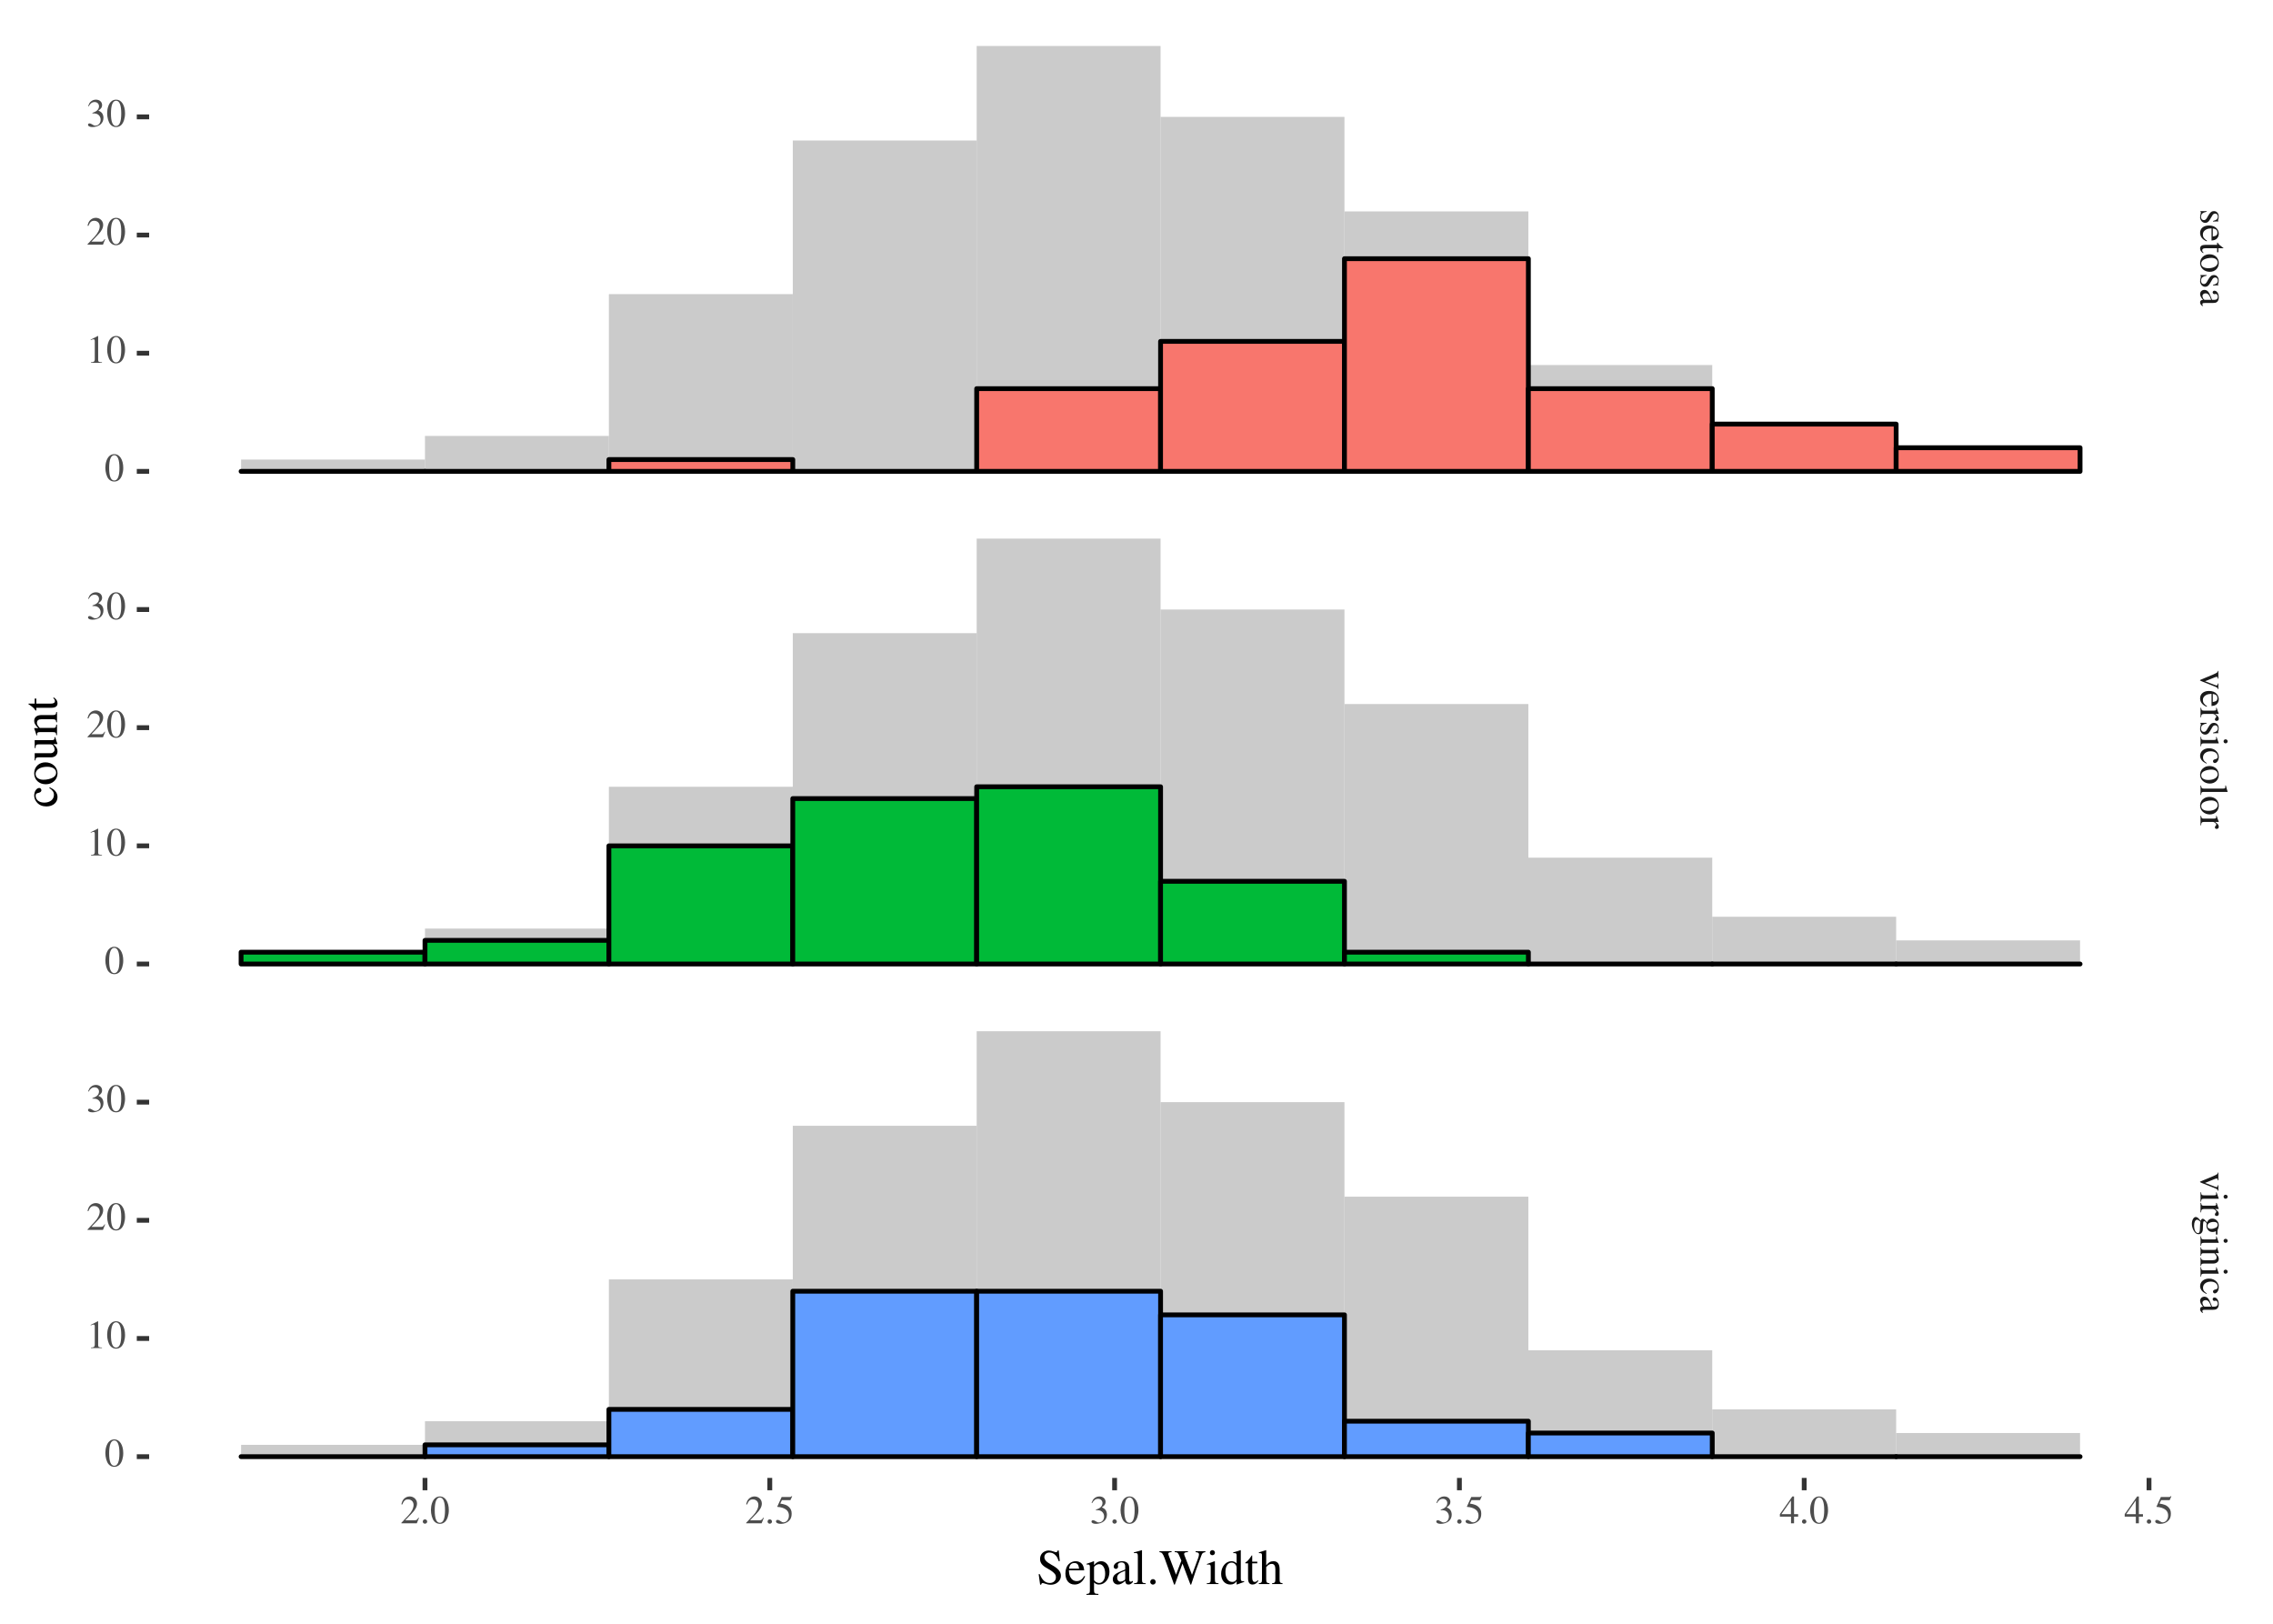 <?xml version="1.0" encoding="UTF-8"?>
<svg xmlns="http://www.w3.org/2000/svg" xmlns:xlink="http://www.w3.org/1999/xlink" width="504pt" height="360pt" viewBox="0 0 504 360" version="1.1">
<defs>
<g>
<symbol overflow="visible" id="glyph0-0">
<path style="stroke:none;" d=""/>
</symbol>
<symbol overflow="visible" id="glyph0-1">
<path style="stroke:none;" d="M 2.766 2.766 L 3.953 2.734 L 3.953 2.641 L 3.938 2.625 C 3.875 2.547 3.875 2.531 3.875 2.5 C 3.875 2.453 3.891 2.359 3.938 2.266 C 4 2.062 4.031 1.875 4.031 1.641 C 4.031 0.953 3.594 0.453 2.953 0.453 C 2.469 0.453 2.109 0.734 1.688 1.484 L 1.406 1.984 C 1.219 2.297 1.016 2.453 0.734 2.453 C 0.359 2.453 0.109 2.156 0.109 1.719 C 0.109 1.422 0.219 1.141 0.406 0.969 C 0.641 0.797 0.828 0.719 1.344 0.594 L 1.344 0.453 L -0.031 0.453 L -0.031 0.578 C 0.047 0.641 0.078 0.672 0.078 0.781 C 0.078 0.859 0.047 0.969 0 1.172 C -0.047 1.422 -0.094 1.656 -0.094 1.828 C -0.094 2.5 0.422 3.062 1.031 3.062 C 1.484 3.062 1.766 2.844 2.078 2.328 L 2.641 1.375 C 2.781 1.125 3.016 1 3.25 1 C 3.594 1 3.844 1.266 3.844 1.672 C 3.844 2.172 3.547 2.438 2.766 2.641 Z M 2.766 2.766 "/>
</symbol>
<symbol overflow="visible" id="glyph0-2">
<path style="stroke:none;" d="M 1.438 3.594 C 0.781 3.172 0.516 2.781 0.516 2.219 C 0.516 1.719 0.781 1.344 1.281 1.094 C 1.609 0.938 1.906 0.875 2.438 0.859 L 2.438 3.562 C 3.016 3.5 3.266 3.406 3.547 3.188 C 3.859 2.922 4.047 2.516 4.047 2.062 C 4.047 1.625 3.891 1.203 3.594 0.875 C 3.234 0.453 2.609 0.219 1.875 0.219 C 0.672 0.219 -0.094 0.859 -0.094 1.859 C -0.094 2.703 0.438 3.359 1.375 3.734 Z M 2.719 0.875 C 3.406 0.969 3.734 1.266 3.734 1.797 C 3.734 2.344 3.484 2.547 2.719 2.672 Z M 2.719 0.875 "/>
</symbol>
<symbol overflow="visible" id="glyph0-3">
<path style="stroke:none;" d="M 3.953 2.25 L 3.953 1.359 L 4.984 1.359 C 5.062 1.359 5.094 1.344 5.094 1.297 C 5.016 1.234 4.938 1.172 4.844 1.125 C 4.359 0.781 3.938 0.406 3.906 0.266 C 3.844 0.172 3.781 0.109 3.734 0.109 C 3.719 0.109 3.688 0.125 3.672 0.156 L 3.672 0.609 L 1.031 0.609 C 0.297 0.609 -0.094 0.875 -0.094 1.406 C -0.094 1.828 0.125 2.156 0.578 2.453 L 0.672 2.344 C 0.453 2.156 0.375 2 0.375 1.812 C 0.375 1.484 0.609 1.359 1.156 1.359 L 3.672 1.359 L 3.672 2.25 Z M 3.953 2.25 "/>
</symbol>
<symbol overflow="visible" id="glyph0-4">
<path style="stroke:none;" d="M 4.047 2.203 C 4.047 1.062 3.203 0.25 1.984 0.25 C 0.797 0.25 -0.094 1.078 -0.094 2.188 C -0.094 3.297 0.844 4.141 2.062 4.141 C 3.203 4.141 4.047 3.328 4.047 2.203 Z M 3.797 2.078 C 3.797 2.828 2.953 3.344 1.75 3.344 C 0.75 3.344 0.156 2.953 0.156 2.281 C 0.156 1.938 0.375 1.625 0.719 1.438 C 1.172 1.188 1.797 1.047 2.422 1.047 C 3.25 1.047 3.797 1.453 3.797 2.078 Z M 3.797 2.078 "/>
</symbol>
<symbol overflow="visible" id="glyph0-5">
<path style="stroke:none;" d="M 0.578 3.891 C 0.453 3.734 0.406 3.641 0.406 3.5 C 0.406 3.297 0.531 3.234 0.922 3.234 L 2.641 3.234 C 3.094 3.234 3.359 3.188 3.562 3.062 C 3.875 2.875 4.047 2.484 4.047 1.969 C 4.047 1.141 3.609 0.5 3.062 0.5 C 2.859 0.5 2.688 0.672 2.688 0.875 C 2.688 1.078 2.859 1.266 3.047 1.266 C 3.094 1.266 3.125 1.266 3.188 1.25 C 3.266 1.234 3.344 1.219 3.406 1.219 C 3.641 1.219 3.828 1.5 3.828 1.859 C 3.828 2.281 3.578 2.531 3.109 2.531 L 2.562 2.531 C 2.016 1.172 1.953 1.016 1.625 0.641 C 1.438 0.453 1.141 0.328 0.859 0.328 C 0.297 0.328 -0.094 0.719 -0.094 1.25 C -0.094 1.641 0.094 2 0.547 2.531 C 0.094 2.578 -0.094 2.734 -0.094 3.094 C -0.094 3.391 0.016 3.578 0.359 3.891 Z M 1.078 2.531 C 0.812 2.531 0.734 2.484 0.625 2.297 C 0.5 2.078 0.422 1.844 0.422 1.656 C 0.422 1.344 0.719 1.094 1.094 1.094 L 1.141 1.094 C 1.656 1.094 1.969 1.453 2.359 2.531 Z M 1.078 2.531 "/>
</symbol>
<symbol overflow="visible" id="glyph0-6">
<path style="stroke:none;" d="M 3.953 4.203 L 3.953 2.969 L 3.828 2.969 C 3.797 3.25 3.719 3.391 3.547 3.391 C 3.453 3.391 3.375 3.375 3.281 3.328 L 1 2.469 L 3.25 1.562 C 3.375 1.516 3.5 1.484 3.578 1.484 C 3.734 1.484 3.797 1.578 3.828 1.891 L 3.953 1.891 L 3.953 0.172 L 3.828 0.172 C 3.812 0.5 3.719 0.562 2.812 0.969 L 0.297 2.016 C 0.234 2.047 0.172 2.062 0.109 2.094 C -0.047 2.141 -0.125 2.203 -0.125 2.25 C -0.125 2.312 -0.016 2.359 0.312 2.5 L 3.141 3.625 C 3.734 3.875 3.797 3.938 3.828 4.203 Z M 3.953 4.203 "/>
</symbol>
<symbol overflow="visible" id="glyph0-7">
<path style="stroke:none;" d="M 3.438 0.062 C 3.453 0.188 3.469 0.266 3.469 0.375 C 3.469 0.594 3.328 0.672 2.938 0.672 L 0.734 0.672 C 0.297 0.672 0.234 0.609 0.125 0.047 L 0 0.047 L 0 2.156 L 0.125 2.156 C 0.156 1.562 0.297 1.406 0.797 1.406 L 2.766 1.406 C 3.047 1.406 3.5 1.781 3.5 2.016 C 3.5 2.078 3.453 2.156 3.359 2.25 C 3.234 2.391 3.188 2.484 3.188 2.609 C 3.188 2.812 3.328 2.953 3.578 2.953 C 3.875 2.953 4.047 2.766 4.047 2.469 C 4.047 2.094 3.844 1.844 3.219 1.406 L 4.031 1.406 L 4.047 1.359 C 3.859 0.891 3.734 0.578 3.578 0.062 Z M 3.438 0.062 "/>
</symbol>
<symbol overflow="visible" id="glyph0-8">
<path style="stroke:none;" d="M 4.047 1.547 L 3.562 0.172 L 3.438 0.172 L 3.438 0.25 C 3.453 0.359 3.469 0.469 3.469 0.547 C 3.469 0.75 3.328 0.828 2.938 0.828 L 0.891 0.828 C 0.266 0.828 0.172 0.75 0.125 0.141 L 0 0.141 L 0 2.219 L 0.125 2.219 C 0.172 1.641 0.266 1.578 0.891 1.578 L 4.016 1.578 Z M 6.016 1.125 C 6.016 0.891 5.812 0.688 5.562 0.688 C 5.312 0.688 5.109 0.875 5.109 1.125 C 5.109 1.375 5.297 1.578 5.562 1.578 C 5.812 1.578 6.016 1.375 6.016 1.125 Z M 6.016 1.125 "/>
</symbol>
<symbol overflow="visible" id="glyph0-9">
<path style="stroke:none;" d="M 1.375 3.5 C 0.75 3.078 0.547 2.766 0.547 2.266 C 0.547 1.453 1.25 0.891 2.266 0.891 C 3.172 0.891 3.797 1.375 3.797 2.094 C 3.797 2.406 3.688 2.531 3.375 2.609 L 3.172 2.672 C 2.922 2.734 2.766 2.891 2.766 3.078 C 2.766 3.312 2.938 3.5 3.141 3.5 C 3.641 3.5 4.047 2.891 4.047 2.141 C 4.047 1.719 3.875 1.266 3.547 0.906 C 3.172 0.469 2.562 0.219 1.875 0.219 C 0.734 0.219 -0.094 0.922 -0.094 1.891 C -0.094 2.281 0.047 2.641 0.328 2.953 C 0.531 3.188 0.781 3.359 1.297 3.625 Z M 1.375 3.5 "/>
</symbol>
<symbol overflow="visible" id="glyph0-10">
<path style="stroke:none;" d="M 5.484 0.172 L 5.484 0.219 C 5.484 0.312 5.5 0.422 5.5 0.5 C 5.5 0.781 5.375 0.859 4.969 0.859 L 0.766 0.859 C 0.297 0.859 0.172 0.734 0.125 0.188 L 0 0.188 L 0 2.266 L 0.125 2.266 C 0.172 1.703 0.25 1.594 0.734 1.594 L 5.984 1.594 L 6.016 1.562 C 5.859 1.109 5.766 0.781 5.625 0.172 Z M 5.484 0.172 "/>
</symbol>
<symbol overflow="visible" id="glyph0-11">
<path style="stroke:none;" d="M 3.406 4.141 L 3.75 4.141 L 3.75 3.453 C 3.75 3.281 3.781 3.156 3.844 2.969 L 3.922 2.781 C 4 2.547 4.047 2.312 4.047 2.078 C 4.047 1.266 3.406 0.609 2.609 0.609 C 2.062 0.609 1.719 0.844 1.438 1.422 C 1.281 1.266 1.125 1.094 1.078 1.047 C 0.828 0.75 0.656 0.641 0.469 0.641 C 0.297 0.641 0.188 0.75 0.016 1.109 C -0.453 0.484 -0.734 0.25 -1.062 0.25 C -1.531 0.25 -1.922 0.938 -1.922 1.766 C -1.922 2.422 -1.688 3.109 -1.312 3.578 C -1.047 3.906 -0.766 4.062 -0.438 4.062 C 0.109 4.062 0.484 3.641 0.516 2.984 L 0.562 1.859 C 0.578 1.391 0.656 1.172 0.797 1.172 C 0.969 1.172 1.281 1.453 1.359 1.703 C 1.344 1.781 1.344 1.844 1.344 1.859 C 1.312 2.031 1.312 2.141 1.312 2.203 C 1.312 2.531 1.438 2.875 1.688 3.156 C 1.922 3.438 2.234 3.578 2.672 3.578 C 2.922 3.578 3.125 3.531 3.406 3.406 Z M -0.016 1.297 C -0.078 1.578 -0.125 2.281 -0.125 2.719 C -0.125 3.516 -0.25 3.812 -0.562 3.812 C -1.078 3.812 -1.422 3.141 -1.422 2.141 C -1.422 1.375 -1.156 0.859 -0.781 0.859 C -0.578 0.859 -0.453 0.922 -0.016 1.297 Z M 2.969 1.344 C 3.5 1.344 3.797 1.578 3.797 1.984 C 3.797 2.266 3.656 2.484 3.391 2.625 C 3.078 2.781 2.672 2.891 2.328 2.891 C 1.844 2.891 1.531 2.641 1.531 2.234 C 1.531 1.703 2.109 1.344 2.953 1.344 Z M 2.969 1.344 "/>
</symbol>
<symbol overflow="visible" id="glyph0-12">
<path style="stroke:none;" d="M 3.5 0.141 C 3.531 0.188 3.531 0.281 3.531 0.375 C 3.531 0.625 3.406 0.703 2.969 0.703 L 0.797 0.703 C 0.297 0.703 0.172 0.609 0.125 0.156 L 0 0.156 L 0 2.016 L 0.125 2.016 C 0.172 1.578 0.266 1.438 0.594 1.438 L 3.062 1.438 C 3.453 1.859 3.562 2.062 3.562 2.344 C 3.562 2.781 3.297 2.984 2.703 2.984 L 0.875 2.984 C 0.312 2.984 0.172 2.875 0.125 2.438 L 0 2.438 L 0 4.266 L 0.125 4.266 C 0.172 3.828 0.281 3.734 0.719 3.734 L 2.734 3.734 C 3.547 3.734 4.047 3.344 4.047 2.688 C 4.047 2.281 3.891 2.016 3.328 1.422 L 4.031 1.422 L 4.047 1.359 C 3.891 0.922 3.797 0.625 3.656 0.141 Z M 3.5 0.141 "/>
</symbol>
<symbol overflow="visible" id="glyph1-0">
<path style="stroke:none;" d=""/>
</symbol>
<symbol overflow="visible" id="glyph1-1">
<path style="stroke:none;" d="M 4.172 -1.203 L 4.062 -1.25 C 3.734 -0.75 3.625 -0.672 3.234 -0.672 L 1.125 -0.672 L 2.609 -2.219 C 3.391 -3.031 3.734 -3.703 3.734 -4.391 C 3.734 -5.266 3.016 -5.953 2.109 -5.953 C 1.625 -5.953 1.156 -5.75 0.828 -5.406 C 0.547 -5.109 0.422 -4.828 0.266 -4.203 L 0.453 -4.156 C 0.812 -5.016 1.125 -5.297 1.734 -5.297 C 2.469 -5.297 2.969 -4.797 2.969 -4.062 C 2.969 -3.375 2.562 -2.547 1.828 -1.766 L 0.266 -0.109 L 0.266 0 L 3.688 0 Z M 4.172 -1.203 "/>
</symbol>
<symbol overflow="visible" id="glyph1-2">
<path style="stroke:none;" d="M 1.094 -0.875 C 0.828 -0.875 0.609 -0.656 0.609 -0.375 C 0.609 -0.125 0.828 0.094 1.094 0.094 C 1.359 0.094 1.594 -0.125 1.594 -0.375 C 1.594 -0.656 1.359 -0.875 1.094 -0.875 Z M 1.094 -0.875 "/>
</symbol>
<symbol overflow="visible" id="glyph1-3">
<path style="stroke:none;" d="M 2.234 -5.953 C 1.75 -5.953 1.375 -5.797 1.062 -5.484 C 0.547 -5 0.219 -3.984 0.219 -2.953 C 0.219 -2 0.5 -0.969 0.922 -0.469 C 1.234 -0.094 1.688 0.125 2.203 0.125 C 2.641 0.125 3.031 -0.031 3.344 -0.328 C 3.859 -0.812 4.188 -1.844 4.188 -2.906 C 4.188 -4.703 3.391 -5.953 2.234 -5.953 Z M 2.203 -5.719 C 2.953 -5.719 3.344 -4.719 3.344 -2.891 C 3.344 -1.047 2.953 -0.109 2.203 -0.109 C 1.438 -0.109 1.062 -1.047 1.062 -2.875 C 1.062 -4.734 1.453 -5.719 2.203 -5.719 Z M 2.203 -5.719 "/>
</symbol>
<symbol overflow="visible" id="glyph1-4">
<path style="stroke:none;" d="M 1.594 -5.125 L 3.312 -5.125 C 3.453 -5.125 3.5 -5.141 3.516 -5.203 L 3.859 -5.984 L 3.781 -6.047 C 3.641 -5.875 3.547 -5.828 3.375 -5.828 L 1.531 -5.828 L 0.578 -3.734 C 0.562 -3.719 0.562 -3.719 0.562 -3.688 C 0.562 -3.656 0.594 -3.625 0.672 -3.625 C 0.953 -3.625 1.297 -3.562 1.656 -3.453 C 2.672 -3.125 3.141 -2.578 3.141 -1.703 C 3.141 -0.859 2.609 -0.203 1.922 -0.203 C 1.734 -0.203 1.594 -0.266 1.328 -0.453 C 1.047 -0.656 0.844 -0.75 0.656 -0.75 C 0.406 -0.75 0.281 -0.641 0.281 -0.422 C 0.281 -0.094 0.688 0.125 1.359 0.125 C 2.094 0.125 2.734 -0.109 3.172 -0.562 C 3.578 -0.953 3.75 -1.453 3.75 -2.125 C 3.75 -2.766 3.594 -3.172 3.156 -3.609 C 2.766 -4 2.266 -4.203 1.219 -4.375 Z M 1.594 -5.125 "/>
</symbol>
<symbol overflow="visible" id="glyph1-5">
<path style="stroke:none;" d="M 1.344 -2.906 C 1.859 -2.906 2.062 -2.891 2.281 -2.812 C 2.828 -2.609 3.172 -2.109 3.172 -1.5 C 3.172 -0.766 2.672 -0.188 2.016 -0.188 C 1.781 -0.188 1.594 -0.25 1.281 -0.469 C 1.016 -0.625 0.859 -0.688 0.719 -0.688 C 0.516 -0.688 0.375 -0.562 0.375 -0.375 C 0.375 -0.078 0.75 0.125 1.375 0.125 C 2.047 0.125 2.75 -0.109 3.156 -0.469 C 3.578 -0.828 3.797 -1.344 3.797 -1.922 C 3.797 -2.375 3.656 -2.781 3.406 -3.062 C 3.234 -3.25 3.062 -3.359 2.672 -3.531 C 3.281 -3.938 3.5 -4.266 3.5 -4.734 C 3.5 -5.453 2.938 -5.953 2.125 -5.953 C 1.688 -5.953 1.297 -5.797 0.984 -5.516 C 0.719 -5.281 0.594 -5.047 0.391 -4.516 L 0.531 -4.484 C 0.891 -5.125 1.281 -5.422 1.844 -5.422 C 2.406 -5.422 2.812 -5.031 2.812 -4.484 C 2.812 -4.156 2.672 -3.844 2.453 -3.625 C 2.188 -3.359 1.938 -3.234 1.344 -3.016 Z M 1.344 -2.906 "/>
</symbol>
<symbol overflow="visible" id="glyph1-6">
<path style="stroke:none;" d="M 4.156 -2.031 L 3.25 -2.031 L 3.25 -5.953 L 2.875 -5.953 L 0.109 -2.031 L 0.109 -1.469 L 2.578 -1.469 L 2.578 0 L 3.25 0 L 3.25 -1.469 L 4.156 -1.469 Z M 2.562 -2.031 L 0.453 -2.031 L 2.562 -5.047 Z M 2.562 -2.031 "/>
</symbol>
<symbol overflow="visible" id="glyph1-7">
<path style="stroke:none;" d="M 2.562 -5.953 L 0.969 -5.141 L 0.969 -5.016 C 1.078 -5.062 1.172 -5.109 1.219 -5.125 C 1.375 -5.188 1.516 -5.219 1.609 -5.219 C 1.797 -5.219 1.875 -5.078 1.875 -4.797 L 1.875 -0.812 C 1.875 -0.531 1.797 -0.328 1.656 -0.25 C 1.531 -0.172 1.406 -0.141 1.031 -0.125 L 1.031 0 L 3.469 0 L 3.469 -0.125 C 2.766 -0.141 2.625 -0.234 2.625 -0.656 L 2.625 -5.922 Z M 2.562 -5.953 "/>
</symbol>
<symbol overflow="visible" id="glyph2-0">
<path style="stroke:none;" d=""/>
</symbol>
<symbol overflow="visible" id="glyph2-1">
<path style="stroke:none;" d="M 4.922 -7.438 L 4.688 -7.438 C 4.641 -7.188 4.516 -7.062 4.328 -7.062 C 4.219 -7.062 4.031 -7.109 3.844 -7.188 C 3.438 -7.344 3.031 -7.438 2.688 -7.438 C 2.219 -7.438 1.734 -7.25 1.359 -6.938 C 0.984 -6.594 0.781 -6.125 0.781 -5.562 C 0.781 -4.672 1.266 -4.062 2.5 -3.406 C 3.281 -2.984 3.859 -2.547 4.141 -2.125 C 4.234 -1.984 4.297 -1.75 4.297 -1.484 C 4.297 -0.75 3.734 -0.234 2.938 -0.234 C 1.953 -0.234 1.266 -0.844 0.719 -2.188 L 0.469 -2.188 L 0.797 0.141 L 1.031 0.141 C 1.047 -0.062 1.172 -0.219 1.344 -0.219 C 1.469 -0.219 1.656 -0.172 1.859 -0.094 C 2.281 0.062 2.719 0.156 3.156 0.156 C 4.422 0.156 5.406 -0.719 5.406 -1.844 C 5.406 -2.75 4.797 -3.469 3.344 -4.25 C 2.188 -4.891 1.734 -5.375 1.734 -5.969 C 1.734 -6.562 2.188 -6.984 2.875 -6.984 C 3.359 -6.984 3.828 -6.781 4.219 -6.375 C 4.547 -6.031 4.703 -5.734 4.891 -5.094 L 5.156 -5.094 Z M 4.922 -7.438 "/>
</symbol>
<symbol overflow="visible" id="glyph2-2">
<path style="stroke:none;" d="M 4.484 -1.797 C 3.953 -0.969 3.484 -0.656 2.781 -0.656 C 2.156 -0.656 1.688 -0.969 1.359 -1.594 C 1.172 -2.016 1.094 -2.375 1.062 -3.047 L 4.453 -3.047 C 4.359 -3.766 4.25 -4.078 3.984 -4.438 C 3.656 -4.828 3.141 -5.062 2.578 -5.062 C 2.031 -5.062 1.5 -4.859 1.094 -4.484 C 0.578 -4.031 0.281 -3.25 0.281 -2.359 C 0.281 -0.844 1.062 0.109 2.328 0.109 C 3.375 0.109 4.203 -0.531 4.656 -1.734 Z M 1.094 -3.406 C 1.203 -4.25 1.578 -4.656 2.25 -4.656 C 2.922 -4.656 3.188 -4.359 3.328 -3.406 Z M 1.094 -3.406 "/>
</symbol>
<symbol overflow="visible" id="glyph2-3">
<path style="stroke:none;" d="M 0.094 -4.328 C 0.203 -4.328 0.281 -4.328 0.375 -4.328 C 0.75 -4.328 0.828 -4.219 0.828 -3.703 L 0.828 1.438 C 0.828 2.016 0.703 2.141 0.062 2.203 L 0.062 2.391 L 2.719 2.391 L 2.719 2.188 C 1.891 2.172 1.75 2.062 1.75 1.359 L 1.75 -0.359 C 2.141 0 2.391 0.109 2.859 0.109 C 4.156 0.109 5.172 -1.125 5.172 -2.719 C 5.172 -4.078 4.406 -5.062 3.328 -5.062 C 2.719 -5.062 2.234 -4.781 1.75 -4.188 L 1.75 -5.031 L 1.688 -5.062 C 1.094 -4.828 0.703 -4.688 0.094 -4.5 Z M 1.75 -3.672 C 1.75 -4 2.359 -4.406 2.875 -4.406 C 3.688 -4.406 4.219 -3.562 4.219 -2.281 C 4.219 -1.062 3.688 -0.234 2.891 -0.234 C 2.375 -0.234 1.75 -0.641 1.75 -0.969 Z M 1.75 -3.672 "/>
</symbol>
<symbol overflow="visible" id="glyph2-4">
<path style="stroke:none;" d="M 4.859 -0.719 C 4.672 -0.578 4.547 -0.516 4.375 -0.516 C 4.125 -0.516 4.047 -0.672 4.047 -1.156 L 4.047 -3.297 C 4.047 -3.875 4 -4.188 3.828 -4.453 C 3.594 -4.844 3.109 -5.062 2.469 -5.062 C 1.438 -5.062 0.609 -4.516 0.609 -3.828 C 0.609 -3.578 0.844 -3.359 1.094 -3.359 C 1.359 -3.359 1.578 -3.578 1.578 -3.812 C 1.578 -3.859 1.578 -3.922 1.562 -4 C 1.547 -4.094 1.531 -4.188 1.531 -4.25 C 1.531 -4.547 1.875 -4.797 2.328 -4.797 C 2.859 -4.797 3.156 -4.484 3.156 -3.891 L 3.156 -3.219 C 1.469 -2.531 1.281 -2.438 0.797 -2.031 C 0.562 -1.797 0.406 -1.438 0.406 -1.062 C 0.406 -0.375 0.891 0.109 1.562 0.109 C 2.047 0.109 2.5 -0.125 3.172 -0.688 C 3.219 -0.125 3.422 0.109 3.875 0.109 C 4.25 0.109 4.484 -0.016 4.859 -0.438 Z M 3.156 -1.359 C 3.156 -1.016 3.109 -0.906 2.875 -0.781 C 2.609 -0.625 2.297 -0.531 2.062 -0.531 C 1.688 -0.531 1.375 -0.906 1.375 -1.375 L 1.375 -1.422 C 1.375 -2.062 1.828 -2.469 3.156 -2.953 Z M 3.156 -1.359 "/>
</symbol>
<symbol overflow="visible" id="glyph2-5">
<path style="stroke:none;" d="M 0.203 -6.859 L 0.281 -6.859 C 0.391 -6.859 0.531 -6.875 0.609 -6.875 C 0.969 -6.875 1.078 -6.719 1.078 -6.203 L 1.078 -0.953 C 1.078 -0.359 0.922 -0.219 0.234 -0.172 L 0.234 0 L 2.828 0 L 2.828 -0.172 C 2.141 -0.203 2 -0.312 2 -0.922 L 2 -7.484 L 1.953 -7.516 C 1.391 -7.328 0.969 -7.219 0.203 -7.031 Z M 0.203 -6.859 "/>
</symbol>
<symbol overflow="visible" id="glyph2-6">
<path style="stroke:none;" d="M 1.375 -1.094 C 1.047 -1.094 0.766 -0.812 0.766 -0.469 C 0.766 -0.156 1.047 0.125 1.359 0.125 C 1.703 0.125 1.984 -0.156 1.984 -0.469 C 1.984 -0.812 1.703 -1.094 1.375 -1.094 Z M 1.375 -1.094 "/>
</symbol>
<symbol overflow="visible" id="glyph2-7">
<path style="stroke:none;" d="M 10.25 -7.281 L 8.078 -7.281 L 8.078 -7.078 C 8.641 -7.016 8.828 -6.891 8.828 -6.594 C 8.828 -6.375 8.766 -6.078 8.656 -5.781 L 7.281 -2.047 L 5.828 -5.797 C 5.812 -5.859 5.703 -6.094 5.703 -6.125 C 5.594 -6.359 5.531 -6.562 5.531 -6.688 C 5.531 -6.953 5.781 -7.062 6.375 -7.078 L 6.375 -7.281 L 3.438 -7.281 L 3.438 -7.078 C 4.062 -7.062 4.188 -6.969 4.547 -6.078 L 4.922 -5.188 L 3.734 -2.078 L 2.156 -6.219 C 2.078 -6.406 2.031 -6.594 2.031 -6.719 C 2.031 -6.969 2.188 -7.047 2.75 -7.078 L 2.75 -7.281 L 0.062 -7.281 L 0.062 -7.078 C 0.609 -7.016 0.781 -6.812 1.188 -5.781 L 3.312 0.125 L 3.469 0.125 L 5.172 -4.531 L 6.938 0.125 L 7.094 0.125 C 8.031 -2.75 8.141 -3.062 9.344 -6.297 C 9.547 -6.859 9.672 -6.969 10.25 -7.078 Z M 10.25 -7.281 "/>
</symbol>
<symbol overflow="visible" id="glyph2-8">
<path style="stroke:none;" d="M 1.922 -5.062 L 0.219 -4.453 L 0.219 -4.297 L 0.312 -4.297 C 0.438 -4.328 0.578 -4.328 0.688 -4.328 C 0.953 -4.328 1.047 -4.156 1.047 -3.672 L 1.047 -1.125 C 1.047 -0.328 0.938 -0.203 0.172 -0.172 L 0.172 0 L 2.781 0 L 2.781 -0.172 C 2.062 -0.219 1.969 -0.328 1.969 -1.125 L 1.969 -5.031 Z M 1.406 -7.516 C 1.109 -7.516 0.859 -7.266 0.859 -6.953 C 0.859 -6.641 1.094 -6.391 1.406 -6.391 C 1.734 -6.391 1.984 -6.641 1.984 -6.953 C 1.984 -7.266 1.734 -7.516 1.406 -7.516 Z M 1.406 -7.516 "/>
</symbol>
<symbol overflow="visible" id="glyph2-9">
<path style="stroke:none;" d="M 3.781 0.109 L 5.406 -0.469 L 5.406 -0.641 C 5.203 -0.625 5.188 -0.625 5.141 -0.625 C 4.75 -0.625 4.656 -0.75 4.656 -1.25 L 4.656 -7.484 L 4.609 -7.516 C 4.078 -7.328 3.703 -7.219 2.984 -7.031 L 2.984 -6.859 C 3.078 -6.859 3.141 -6.859 3.234 -6.859 C 3.641 -6.859 3.734 -6.75 3.734 -6.297 L 3.734 -4.594 C 3.328 -4.938 3.031 -5.062 2.578 -5.062 C 1.312 -5.062 0.297 -3.812 0.297 -2.25 C 0.297 -0.844 1.125 0.109 2.328 0.109 C 2.953 0.109 3.359 -0.109 3.734 -0.625 L 3.734 0.078 Z M 3.734 -1.125 C 3.734 -1.047 3.656 -0.906 3.547 -0.797 C 3.359 -0.578 3.078 -0.469 2.766 -0.469 C 1.844 -0.469 1.25 -1.344 1.25 -2.688 C 1.25 -3.938 1.781 -4.75 2.625 -4.75 C 3.203 -4.75 3.734 -4.234 3.734 -3.656 Z M 3.734 -1.125 "/>
</symbol>
<symbol overflow="visible" id="glyph2-10">
<path style="stroke:none;" d="M 2.812 -4.953 L 1.688 -4.953 L 1.688 -6.219 C 1.688 -6.344 1.688 -6.375 1.609 -6.375 C 1.547 -6.266 1.469 -6.172 1.391 -6.062 C 0.984 -5.453 0.5 -4.922 0.328 -4.891 C 0.203 -4.812 0.141 -4.734 0.141 -4.672 C 0.141 -4.641 0.156 -4.625 0.188 -4.594 L 0.766 -4.594 L 0.766 -1.281 C 0.766 -0.359 1.094 0.109 1.75 0.109 C 2.281 0.109 2.703 -0.156 3.062 -0.719 L 2.922 -0.844 C 2.688 -0.578 2.516 -0.469 2.266 -0.469 C 1.859 -0.469 1.688 -0.766 1.688 -1.453 L 1.688 -4.594 L 2.812 -4.594 Z M 2.812 -4.953 "/>
</symbol>
<symbol overflow="visible" id="glyph2-11">
<path style="stroke:none;" d="M 1.734 -3.766 C 2.188 -4.281 2.516 -4.469 2.953 -4.469 C 3.5 -4.469 3.766 -4.062 3.766 -3.297 L 3.766 -1.125 C 3.766 -0.375 3.656 -0.234 3.031 -0.172 L 3.031 0 L 5.359 0 L 5.359 -0.172 C 4.766 -0.281 4.703 -0.359 4.703 -1.125 L 4.703 -3.312 C 4.703 -4.469 4.234 -5.062 3.344 -5.062 C 2.688 -5.062 2.234 -4.797 1.734 -4.141 L 1.734 -7.484 L 1.672 -7.516 C 1.297 -7.375 1.016 -7.297 0.406 -7.109 L 0.109 -7.031 L 0.109 -6.859 C 0.156 -6.859 0.188 -6.859 0.234 -6.859 C 0.719 -6.859 0.797 -6.781 0.797 -6.297 L 0.797 -1.125 C 0.797 -0.359 0.734 -0.25 0.094 -0.172 L 0.094 0 L 2.469 0 L 2.469 -0.172 C 1.844 -0.234 1.734 -0.359 1.734 -1.125 Z M 1.734 -3.766 "/>
</symbol>
<symbol overflow="visible" id="glyph3-0">
<path style="stroke:none;" d=""/>
</symbol>
<symbol overflow="visible" id="glyph3-1">
<path style="stroke:none;" d="M -1.719 -4.375 C -0.953 -3.844 -0.688 -3.453 -0.688 -2.828 C -0.688 -1.828 -1.562 -1.125 -2.828 -1.125 C -3.953 -1.125 -4.734 -1.734 -4.734 -2.625 C -4.734 -3.016 -4.625 -3.156 -4.219 -3.266 L -3.969 -3.328 C -3.656 -3.422 -3.469 -3.625 -3.469 -3.844 C -3.469 -4.141 -3.672 -4.375 -3.922 -4.375 C -4.547 -4.375 -5.062 -3.609 -5.062 -2.688 C -5.062 -2.141 -4.844 -1.578 -4.438 -1.141 C -3.953 -0.578 -3.219 -0.281 -2.344 -0.281 C -0.906 -0.281 0.109 -1.141 0.109 -2.359 C 0.109 -2.859 -0.062 -3.297 -0.406 -3.703 C -0.672 -4 -0.969 -4.203 -1.609 -4.531 Z M -1.719 -4.375 "/>
</symbol>
<symbol overflow="visible" id="glyph3-2">
<path style="stroke:none;" d="M -5.062 -2.75 C -5.062 -1.312 -4 -0.312 -2.484 -0.312 C -1 -0.312 0.109 -1.344 0.109 -2.734 C 0.109 -4.109 -1.062 -5.172 -2.578 -5.172 C -4.016 -5.172 -5.062 -4.156 -5.062 -2.75 Z M -4.75 -2.609 C -4.75 -3.531 -3.703 -4.188 -2.188 -4.188 C -0.953 -4.188 -0.203 -3.688 -0.203 -2.859 C -0.203 -2.438 -0.469 -2.031 -0.906 -1.797 C -1.469 -1.484 -2.25 -1.312 -3.031 -1.312 C -4.062 -1.312 -4.75 -1.828 -4.75 -2.609 Z M -4.75 -2.609 "/>
</symbol>
<symbol overflow="visible" id="glyph3-3">
<path style="stroke:none;" d="M -0.547 -5.266 L -0.547 -5.219 C -0.547 -4.703 -0.672 -4.594 -1.172 -4.594 L -4.953 -4.594 L -4.953 -2.844 L -4.766 -2.844 C -4.734 -3.531 -4.625 -3.656 -4.062 -3.656 L -1.484 -3.656 C -1.172 -3.656 -1.016 -3.609 -0.906 -3.453 C -0.656 -3.156 -0.531 -2.812 -0.531 -2.484 C -0.531 -2.062 -0.906 -1.703 -1.359 -1.703 L -4.953 -1.703 L -4.953 -0.094 L -4.797 -0.094 C -4.766 -0.625 -4.594 -0.781 -4.094 -0.781 L -1.312 -0.781 C -0.453 -0.781 0.109 -1.312 0.109 -2.109 C 0.109 -2.516 -0.062 -2.953 -0.359 -3.25 L -0.844 -3.719 L 0.078 -3.719 L 0.094 -3.766 C -0.125 -4.312 -0.234 -4.703 -0.391 -5.266 Z M -0.547 -5.266 "/>
</symbol>
<symbol overflow="visible" id="glyph3-4">
<path style="stroke:none;" d="M -4.375 -0.172 C -4.406 -0.234 -4.422 -0.359 -4.422 -0.469 C -4.422 -0.781 -4.25 -0.875 -3.719 -0.875 L -0.984 -0.875 C -0.359 -0.875 -0.203 -0.766 -0.172 -0.203 L 0 -0.203 L 0 -2.531 L -0.172 -2.531 C -0.203 -1.969 -0.344 -1.797 -0.734 -1.797 L -3.828 -1.797 C -4.328 -2.328 -4.453 -2.578 -4.453 -2.938 C -4.453 -3.469 -4.109 -3.734 -3.391 -3.734 L -1.094 -3.734 C -0.391 -3.734 -0.203 -3.594 -0.172 -3.047 L 0 -3.047 L 0 -5.328 L -0.172 -5.328 C -0.219 -4.797 -0.359 -4.656 -0.891 -4.656 L -3.406 -4.656 C -4.438 -4.656 -5.062 -4.188 -5.062 -3.359 C -5.062 -2.859 -4.875 -2.516 -4.172 -1.766 L -5.031 -1.766 L -5.062 -1.688 C -4.859 -1.156 -4.734 -0.781 -4.562 -0.172 Z M -4.375 -0.172 "/>
</symbol>
<symbol overflow="visible" id="glyph3-5">
<path style="stroke:none;" d="M -4.953 -2.812 L -4.953 -1.688 L -6.219 -1.688 C -6.344 -1.688 -6.375 -1.688 -6.375 -1.609 C -6.266 -1.547 -6.172 -1.469 -6.062 -1.391 C -5.453 -0.984 -4.922 -0.5 -4.891 -0.328 C -4.812 -0.203 -4.734 -0.141 -4.672 -0.141 C -4.641 -0.141 -4.625 -0.156 -4.594 -0.188 L -4.594 -0.766 L -1.281 -0.766 C -0.359 -0.766 0.109 -1.094 0.109 -1.75 C 0.109 -2.281 -0.156 -2.703 -0.719 -3.062 L -0.844 -2.922 C -0.578 -2.688 -0.469 -2.516 -0.469 -2.266 C -0.469 -1.859 -0.766 -1.688 -1.453 -1.688 L -4.594 -1.688 L -4.594 -2.812 Z M -4.953 -2.812 "/>
</symbol>
</g>
</defs>
<g id="surface391">
<rect x="0" y="0" width="504" height="360" style="fill:rgb(100%,100%,100%);fill-opacity:1;stroke:none;"/>
<path style=" stroke:none;fill-rule:nonzero;fill:rgb(74.51%,74.51%,74.51%);fill-opacity:0.8;" d="M 53.457 104.508 L 94.234 104.508 L 94.234 101.887 L 53.457 101.887 Z M 53.457 104.508 "/>
<path style=" stroke:none;fill-rule:nonzero;fill:rgb(74.51%,74.51%,74.51%);fill-opacity:0.8;" d="M 94.234 104.508 L 135.012 104.508 L 135.012 96.648 L 94.234 96.648 Z M 94.234 104.508 "/>
<path style=" stroke:none;fill-rule:nonzero;fill:rgb(74.51%,74.51%,74.51%);fill-opacity:0.8;" d="M 135.012 104.508 L 175.789 104.508 L 175.789 65.211 L 135.012 65.211 Z M 135.012 104.508 "/>
<path style=" stroke:none;fill-rule:nonzero;fill:rgb(74.51%,74.51%,74.51%);fill-opacity:0.8;" d="M 175.785 104.508 L 216.562 104.508 L 216.562 31.152 L 175.785 31.152 Z M 175.785 104.508 "/>
<path style=" stroke:none;fill-rule:nonzero;fill:rgb(74.51%,74.51%,74.51%);fill-opacity:0.8;" d="M 216.562 104.508 L 257.34 104.508 L 257.34 10.195 L 216.562 10.195 Z M 216.562 104.508 "/>
<path style=" stroke:none;fill-rule:nonzero;fill:rgb(74.51%,74.51%,74.51%);fill-opacity:0.8;" d="M 257.336 104.508 L 298.113 104.508 L 298.113 25.914 L 257.336 25.914 Z M 257.336 104.508 "/>
<path style=" stroke:none;fill-rule:nonzero;fill:rgb(74.51%,74.51%,74.51%);fill-opacity:0.8;" d="M 298.113 104.508 L 338.891 104.508 L 338.891 46.871 L 298.113 46.871 Z M 298.113 104.508 "/>
<path style=" stroke:none;fill-rule:nonzero;fill:rgb(74.51%,74.51%,74.51%);fill-opacity:0.8;" d="M 338.887 104.508 L 379.664 104.508 L 379.664 80.93 L 338.887 80.93 Z M 338.887 104.508 "/>
<path style=" stroke:none;fill-rule:nonzero;fill:rgb(74.51%,74.51%,74.51%);fill-opacity:0.8;" d="M 379.664 104.508 L 420.441 104.508 L 420.441 94.027 L 379.664 94.027 Z M 379.664 104.508 "/>
<path style=" stroke:none;fill-rule:nonzero;fill:rgb(74.51%,74.51%,74.51%);fill-opacity:0.8;" d="M 420.441 104.508 L 461.219 104.508 L 461.219 99.27 L 420.441 99.27 Z M 420.441 104.508 "/>
<path style="fill:none;stroke-width:1.067;stroke-linecap:butt;stroke-linejoin:round;stroke:rgb(0%,0%,0%);stroke-opacity:1;stroke-miterlimit:10;" d="M 53.457 104.508 L 94.234 104.508 Z M 53.457 104.508 "/>
<path style="fill:none;stroke-width:1.067;stroke-linecap:butt;stroke-linejoin:round;stroke:rgb(0%,0%,0%);stroke-opacity:1;stroke-miterlimit:10;" d="M 94.234 104.508 L 135.012 104.508 Z M 94.234 104.508 "/>
<path style="fill-rule:nonzero;fill:rgb(97.255%,46.275%,42.745%);fill-opacity:1;stroke-width:1.067;stroke-linecap:butt;stroke-linejoin:round;stroke:rgb(0%,0%,0%);stroke-opacity:1;stroke-miterlimit:10;" d="M 135.012 104.508 L 175.789 104.508 L 175.789 101.887 L 135.012 101.887 Z M 135.012 104.508 "/>
<path style="fill:none;stroke-width:1.067;stroke-linecap:butt;stroke-linejoin:round;stroke:rgb(0%,0%,0%);stroke-opacity:1;stroke-miterlimit:10;" d="M 175.785 104.508 L 216.562 104.508 Z M 175.785 104.508 "/>
<path style="fill-rule:nonzero;fill:rgb(97.255%,46.275%,42.745%);fill-opacity:1;stroke-width:1.067;stroke-linecap:butt;stroke-linejoin:round;stroke:rgb(0%,0%,0%);stroke-opacity:1;stroke-miterlimit:10;" d="M 216.562 104.508 L 257.34 104.508 L 257.34 86.168 L 216.562 86.168 Z M 216.562 104.508 "/>
<path style="fill-rule:nonzero;fill:rgb(97.255%,46.275%,42.745%);fill-opacity:1;stroke-width:1.067;stroke-linecap:butt;stroke-linejoin:round;stroke:rgb(0%,0%,0%);stroke-opacity:1;stroke-miterlimit:10;" d="M 257.336 104.508 L 298.113 104.508 L 298.113 75.691 L 257.336 75.691 Z M 257.336 104.508 "/>
<path style="fill-rule:nonzero;fill:rgb(97.255%,46.275%,42.745%);fill-opacity:1;stroke-width:1.067;stroke-linecap:butt;stroke-linejoin:round;stroke:rgb(0%,0%,0%);stroke-opacity:1;stroke-miterlimit:10;" d="M 298.113 104.508 L 338.891 104.508 L 338.891 57.352 L 298.113 57.352 Z M 298.113 104.508 "/>
<path style="fill-rule:nonzero;fill:rgb(97.255%,46.275%,42.745%);fill-opacity:1;stroke-width:1.067;stroke-linecap:butt;stroke-linejoin:round;stroke:rgb(0%,0%,0%);stroke-opacity:1;stroke-miterlimit:10;" d="M 338.887 104.508 L 379.664 104.508 L 379.664 86.168 L 338.887 86.168 Z M 338.887 104.508 "/>
<path style="fill-rule:nonzero;fill:rgb(97.255%,46.275%,42.745%);fill-opacity:1;stroke-width:1.067;stroke-linecap:butt;stroke-linejoin:round;stroke:rgb(0%,0%,0%);stroke-opacity:1;stroke-miterlimit:10;" d="M 379.664 104.508 L 420.441 104.508 L 420.441 94.027 L 379.664 94.027 Z M 379.664 104.508 "/>
<path style="fill-rule:nonzero;fill:rgb(97.255%,46.275%,42.745%);fill-opacity:1;stroke-width:1.067;stroke-linecap:butt;stroke-linejoin:round;stroke:rgb(0%,0%,0%);stroke-opacity:1;stroke-miterlimit:10;" d="M 420.441 104.508 L 461.219 104.508 L 461.219 99.27 L 420.441 99.27 Z M 420.441 104.508 "/>
<path style=" stroke:none;fill-rule:nonzero;fill:rgb(74.51%,74.51%,74.51%);fill-opacity:0.8;" d="M 53.457 213.73 L 94.234 213.73 L 94.234 211.109 L 53.457 211.109 Z M 53.457 213.73 "/>
<path style=" stroke:none;fill-rule:nonzero;fill:rgb(74.51%,74.51%,74.51%);fill-opacity:0.8;" d="M 94.234 213.73 L 135.012 213.73 L 135.012 205.871 L 94.234 205.871 Z M 94.234 213.73 "/>
<path style=" stroke:none;fill-rule:nonzero;fill:rgb(74.51%,74.51%,74.51%);fill-opacity:0.8;" d="M 135.012 213.73 L 175.789 213.73 L 175.789 174.434 L 135.012 174.434 Z M 135.012 213.73 "/>
<path style=" stroke:none;fill-rule:nonzero;fill:rgb(74.51%,74.51%,74.51%);fill-opacity:0.8;" d="M 175.785 213.73 L 216.562 213.73 L 216.562 140.375 L 175.785 140.375 Z M 175.785 213.73 "/>
<path style=" stroke:none;fill-rule:nonzero;fill:rgb(74.51%,74.51%,74.51%);fill-opacity:0.8;" d="M 216.562 213.73 L 257.34 213.73 L 257.34 119.418 L 216.562 119.418 Z M 216.562 213.73 "/>
<path style=" stroke:none;fill-rule:nonzero;fill:rgb(74.51%,74.51%,74.51%);fill-opacity:0.8;" d="M 257.336 213.73 L 298.113 213.73 L 298.113 135.137 L 257.336 135.137 Z M 257.336 213.73 "/>
<path style=" stroke:none;fill-rule:nonzero;fill:rgb(74.51%,74.51%,74.51%);fill-opacity:0.8;" d="M 298.113 213.73 L 338.891 213.73 L 338.891 156.094 L 298.113 156.094 Z M 298.113 213.73 "/>
<path style=" stroke:none;fill-rule:nonzero;fill:rgb(74.51%,74.51%,74.51%);fill-opacity:0.8;" d="M 338.887 213.73 L 379.664 213.73 L 379.664 190.152 L 338.887 190.152 Z M 338.887 213.73 "/>
<path style=" stroke:none;fill-rule:nonzero;fill:rgb(74.51%,74.51%,74.51%);fill-opacity:0.8;" d="M 379.664 213.73 L 420.441 213.73 L 420.441 203.25 L 379.664 203.25 Z M 379.664 213.73 "/>
<path style=" stroke:none;fill-rule:nonzero;fill:rgb(74.51%,74.51%,74.51%);fill-opacity:0.8;" d="M 420.441 213.73 L 461.219 213.73 L 461.219 208.492 L 420.441 208.492 Z M 420.441 213.73 "/>
<path style="fill-rule:nonzero;fill:rgb(0%,72.941%,21.961%);fill-opacity:1;stroke-width:1.067;stroke-linecap:butt;stroke-linejoin:round;stroke:rgb(0%,0%,0%);stroke-opacity:1;stroke-miterlimit:10;" d="M 53.457 213.73 L 94.234 213.73 L 94.234 211.109 L 53.457 211.109 Z M 53.457 213.73 "/>
<path style="fill-rule:nonzero;fill:rgb(0%,72.941%,21.961%);fill-opacity:1;stroke-width:1.067;stroke-linecap:butt;stroke-linejoin:round;stroke:rgb(0%,0%,0%);stroke-opacity:1;stroke-miterlimit:10;" d="M 94.234 213.73 L 135.012 213.73 L 135.012 208.492 L 94.234 208.492 Z M 94.234 213.73 "/>
<path style="fill-rule:nonzero;fill:rgb(0%,72.941%,21.961%);fill-opacity:1;stroke-width:1.067;stroke-linecap:butt;stroke-linejoin:round;stroke:rgb(0%,0%,0%);stroke-opacity:1;stroke-miterlimit:10;" d="M 135.012 213.73 L 175.789 213.73 L 175.789 187.531 L 135.012 187.531 Z M 135.012 213.73 "/>
<path style="fill-rule:nonzero;fill:rgb(0%,72.941%,21.961%);fill-opacity:1;stroke-width:1.067;stroke-linecap:butt;stroke-linejoin:round;stroke:rgb(0%,0%,0%);stroke-opacity:1;stroke-miterlimit:10;" d="M 175.785 213.73 L 216.562 213.73 L 216.562 177.055 L 175.785 177.055 Z M 175.785 213.73 "/>
<path style="fill-rule:nonzero;fill:rgb(0%,72.941%,21.961%);fill-opacity:1;stroke-width:1.067;stroke-linecap:butt;stroke-linejoin:round;stroke:rgb(0%,0%,0%);stroke-opacity:1;stroke-miterlimit:10;" d="M 216.562 213.73 L 257.34 213.73 L 257.34 174.434 L 216.562 174.434 Z M 216.562 213.73 "/>
<path style="fill-rule:nonzero;fill:rgb(0%,72.941%,21.961%);fill-opacity:1;stroke-width:1.067;stroke-linecap:butt;stroke-linejoin:round;stroke:rgb(0%,0%,0%);stroke-opacity:1;stroke-miterlimit:10;" d="M 257.336 213.73 L 298.113 213.73 L 298.113 195.391 L 257.336 195.391 Z M 257.336 213.73 "/>
<path style="fill-rule:nonzero;fill:rgb(0%,72.941%,21.961%);fill-opacity:1;stroke-width:1.067;stroke-linecap:butt;stroke-linejoin:round;stroke:rgb(0%,0%,0%);stroke-opacity:1;stroke-miterlimit:10;" d="M 298.113 213.73 L 338.891 213.73 L 338.891 211.109 L 298.113 211.109 Z M 298.113 213.73 "/>
<path style="fill:none;stroke-width:1.067;stroke-linecap:butt;stroke-linejoin:round;stroke:rgb(0%,0%,0%);stroke-opacity:1;stroke-miterlimit:10;" d="M 338.887 213.73 L 379.664 213.73 Z M 338.887 213.73 "/>
<path style="fill:none;stroke-width:1.067;stroke-linecap:butt;stroke-linejoin:round;stroke:rgb(0%,0%,0%);stroke-opacity:1;stroke-miterlimit:10;" d="M 379.664 213.73 L 420.441 213.73 Z M 379.664 213.73 "/>
<path style="fill:none;stroke-width:1.067;stroke-linecap:butt;stroke-linejoin:round;stroke:rgb(0%,0%,0%);stroke-opacity:1;stroke-miterlimit:10;" d="M 420.441 213.73 L 461.219 213.73 Z M 420.441 213.73 "/>
<path style=" stroke:none;fill-rule:nonzero;fill:rgb(74.51%,74.51%,74.51%);fill-opacity:0.8;" d="M 53.457 322.953 L 94.234 322.953 L 94.234 320.332 L 53.457 320.332 Z M 53.457 322.953 "/>
<path style=" stroke:none;fill-rule:nonzero;fill:rgb(74.51%,74.51%,74.51%);fill-opacity:0.8;" d="M 94.234 322.953 L 135.012 322.953 L 135.012 315.094 L 94.234 315.094 Z M 94.234 322.953 "/>
<path style=" stroke:none;fill-rule:nonzero;fill:rgb(74.51%,74.51%,74.51%);fill-opacity:0.8;" d="M 135.012 322.953 L 175.789 322.953 L 175.789 283.656 L 135.012 283.656 Z M 135.012 322.953 "/>
<path style=" stroke:none;fill-rule:nonzero;fill:rgb(74.51%,74.51%,74.51%);fill-opacity:0.8;" d="M 175.785 322.953 L 216.562 322.953 L 216.562 249.598 L 175.785 249.598 Z M 175.785 322.953 "/>
<path style=" stroke:none;fill-rule:nonzero;fill:rgb(74.51%,74.51%,74.51%);fill-opacity:0.8;" d="M 216.562 322.953 L 257.34 322.953 L 257.34 228.641 L 216.562 228.641 Z M 216.562 322.953 "/>
<path style=" stroke:none;fill-rule:nonzero;fill:rgb(74.51%,74.51%,74.51%);fill-opacity:0.8;" d="M 257.336 322.953 L 298.113 322.953 L 298.113 244.359 L 257.336 244.359 Z M 257.336 322.953 "/>
<path style=" stroke:none;fill-rule:nonzero;fill:rgb(74.51%,74.51%,74.51%);fill-opacity:0.8;" d="M 298.113 322.953 L 338.891 322.953 L 338.891 265.316 L 298.113 265.316 Z M 298.113 322.953 "/>
<path style=" stroke:none;fill-rule:nonzero;fill:rgb(74.51%,74.51%,74.51%);fill-opacity:0.8;" d="M 338.887 322.953 L 379.664 322.953 L 379.664 299.375 L 338.887 299.375 Z M 338.887 322.953 "/>
<path style=" stroke:none;fill-rule:nonzero;fill:rgb(74.51%,74.51%,74.51%);fill-opacity:0.8;" d="M 379.664 322.953 L 420.441 322.953 L 420.441 312.473 L 379.664 312.473 Z M 379.664 322.953 "/>
<path style=" stroke:none;fill-rule:nonzero;fill:rgb(74.51%,74.51%,74.51%);fill-opacity:0.8;" d="M 420.441 322.953 L 461.219 322.953 L 461.219 317.715 L 420.441 317.715 Z M 420.441 322.953 "/>
<path style="fill:none;stroke-width:1.067;stroke-linecap:butt;stroke-linejoin:round;stroke:rgb(0%,0%,0%);stroke-opacity:1;stroke-miterlimit:10;" d="M 53.457 322.953 L 94.234 322.953 Z M 53.457 322.953 "/>
<path style="fill-rule:nonzero;fill:rgb(38.039%,61.176%,100%);fill-opacity:1;stroke-width:1.067;stroke-linecap:butt;stroke-linejoin:round;stroke:rgb(0%,0%,0%);stroke-opacity:1;stroke-miterlimit:10;" d="M 94.234 322.953 L 135.012 322.953 L 135.012 320.332 L 94.234 320.332 Z M 94.234 322.953 "/>
<path style="fill-rule:nonzero;fill:rgb(38.039%,61.176%,100%);fill-opacity:1;stroke-width:1.067;stroke-linecap:butt;stroke-linejoin:round;stroke:rgb(0%,0%,0%);stroke-opacity:1;stroke-miterlimit:10;" d="M 135.012 322.953 L 175.789 322.953 L 175.789 312.473 L 135.012 312.473 Z M 135.012 322.953 "/>
<path style="fill-rule:nonzero;fill:rgb(38.039%,61.176%,100%);fill-opacity:1;stroke-width:1.067;stroke-linecap:butt;stroke-linejoin:round;stroke:rgb(0%,0%,0%);stroke-opacity:1;stroke-miterlimit:10;" d="M 175.785 322.953 L 216.562 322.953 L 216.562 286.277 L 175.785 286.277 Z M 175.785 322.953 "/>
<path style="fill-rule:nonzero;fill:rgb(38.039%,61.176%,100%);fill-opacity:1;stroke-width:1.067;stroke-linecap:butt;stroke-linejoin:round;stroke:rgb(0%,0%,0%);stroke-opacity:1;stroke-miterlimit:10;" d="M 216.562 322.953 L 257.34 322.953 L 257.34 286.277 L 216.562 286.277 Z M 216.562 322.953 "/>
<path style="fill-rule:nonzero;fill:rgb(38.039%,61.176%,100%);fill-opacity:1;stroke-width:1.067;stroke-linecap:butt;stroke-linejoin:round;stroke:rgb(0%,0%,0%);stroke-opacity:1;stroke-miterlimit:10;" d="M 257.336 322.953 L 298.113 322.953 L 298.113 291.516 L 257.336 291.516 Z M 257.336 322.953 "/>
<path style="fill-rule:nonzero;fill:rgb(38.039%,61.176%,100%);fill-opacity:1;stroke-width:1.067;stroke-linecap:butt;stroke-linejoin:round;stroke:rgb(0%,0%,0%);stroke-opacity:1;stroke-miterlimit:10;" d="M 298.113 322.953 L 338.891 322.953 L 338.891 315.094 L 298.113 315.094 Z M 298.113 322.953 "/>
<path style="fill-rule:nonzero;fill:rgb(38.039%,61.176%,100%);fill-opacity:1;stroke-width:1.067;stroke-linecap:butt;stroke-linejoin:round;stroke:rgb(0%,0%,0%);stroke-opacity:1;stroke-miterlimit:10;" d="M 338.887 322.953 L 379.664 322.953 L 379.664 317.715 L 338.887 317.715 Z M 338.887 322.953 "/>
<path style="fill:none;stroke-width:1.067;stroke-linecap:butt;stroke-linejoin:round;stroke:rgb(0%,0%,0%);stroke-opacity:1;stroke-miterlimit:10;" d="M 379.664 322.953 L 420.441 322.953 Z M 379.664 322.953 "/>
<path style="fill:none;stroke-width:1.067;stroke-linecap:butt;stroke-linejoin:round;stroke:rgb(0%,0%,0%);stroke-opacity:1;stroke-miterlimit:10;" d="M 420.441 322.953 L 461.219 322.953 Z M 420.441 322.953 "/>
<g style="fill:rgb(10.196%,10.196%,10.196%);fill-opacity:1;">
  <use xlink:href="#glyph0-1" x="487.932" y="46.352"/>
  <use xlink:href="#glyph0-2" x="487.932" y="49.773"/>
  <use xlink:href="#glyph0-3" x="487.932" y="53.68"/>
  <use xlink:href="#glyph0-4" x="487.932" y="56.125"/>
  <use xlink:href="#glyph0-1" x="487.932" y="60.523"/>
  <use xlink:href="#glyph0-5" x="487.932" y="63.945"/>
</g>
<g style="fill:rgb(10.196%,10.196%,10.196%);fill-opacity:1;">
  <use xlink:href="#glyph0-6" x="487.932" y="148.574"/>
  <use xlink:href="#glyph0-2" x="487.932" y="152.973"/>
  <use xlink:href="#glyph0-7" x="487.932" y="156.879"/>
  <use xlink:href="#glyph0-1" x="487.932" y="159.809"/>
  <use xlink:href="#glyph0-8" x="487.932" y="163.23"/>
  <use xlink:href="#glyph0-9" x="487.932" y="165.676"/>
  <use xlink:href="#glyph0-4" x="487.932" y="169.582"/>
  <use xlink:href="#glyph0-10" x="487.932" y="173.98"/>
  <use xlink:href="#glyph0-4" x="487.932" y="176.426"/>
  <use xlink:href="#glyph0-7" x="487.932" y="180.824"/>
</g>
<g style="fill:rgb(10.196%,10.196%,10.196%);fill-opacity:1;">
  <use xlink:href="#glyph0-6" x="487.932" y="259.797"/>
  <use xlink:href="#glyph0-8" x="487.932" y="264.195"/>
  <use xlink:href="#glyph0-7" x="487.932" y="266.641"/>
  <use xlink:href="#glyph0-11" x="487.932" y="269.57"/>
  <use xlink:href="#glyph0-8" x="487.932" y="273.969"/>
  <use xlink:href="#glyph0-12" x="487.932" y="276.414"/>
  <use xlink:href="#glyph0-8" x="487.932" y="280.812"/>
  <use xlink:href="#glyph0-9" x="487.932" y="283.258"/>
  <use xlink:href="#glyph0-5" x="487.932" y="287.164"/>
</g>
<path style="fill:none;stroke-width:1.067;stroke-linecap:butt;stroke-linejoin:round;stroke:rgb(20%,20%,20%);stroke-opacity:1;stroke-miterlimit:10;" d="M 94.234 330.406 L 94.234 327.668 "/>
<path style="fill:none;stroke-width:1.067;stroke-linecap:butt;stroke-linejoin:round;stroke:rgb(20%,20%,20%);stroke-opacity:1;stroke-miterlimit:10;" d="M 170.688 330.406 L 170.688 327.668 "/>
<path style="fill:none;stroke-width:1.067;stroke-linecap:butt;stroke-linejoin:round;stroke:rgb(20%,20%,20%);stroke-opacity:1;stroke-miterlimit:10;" d="M 247.145 330.406 L 247.145 327.668 "/>
<path style="fill:none;stroke-width:1.067;stroke-linecap:butt;stroke-linejoin:round;stroke:rgb(20%,20%,20%);stroke-opacity:1;stroke-miterlimit:10;" d="M 323.598 330.406 L 323.598 327.668 "/>
<path style="fill:none;stroke-width:1.067;stroke-linecap:butt;stroke-linejoin:round;stroke:rgb(20%,20%,20%);stroke-opacity:1;stroke-miterlimit:10;" d="M 400.051 330.406 L 400.051 327.668 "/>
<path style="fill:none;stroke-width:1.067;stroke-linecap:butt;stroke-linejoin:round;stroke:rgb(20%,20%,20%);stroke-opacity:1;stroke-miterlimit:10;" d="M 476.508 330.406 L 476.508 327.668 "/>
<g style="fill:rgb(30.196%,30.196%,30.196%);fill-opacity:1;">
  <use xlink:href="#glyph1-1" x="88.734" y="337.729"/>
  <use xlink:href="#glyph1-2" x="93.133" y="337.729"/>
  <use xlink:href="#glyph1-3" x="95.332" y="337.729"/>
</g>
<g style="fill:rgb(30.196%,30.196%,30.196%);fill-opacity:1;">
  <use xlink:href="#glyph1-1" x="165.188" y="337.729"/>
  <use xlink:href="#glyph1-2" x="169.586" y="337.729"/>
  <use xlink:href="#glyph1-4" x="171.785" y="337.729"/>
</g>
<g style="fill:rgb(30.196%,30.196%,30.196%);fill-opacity:1;">
  <use xlink:href="#glyph1-5" x="241.645" y="337.729"/>
  <use xlink:href="#glyph1-2" x="246.043" y="337.729"/>
  <use xlink:href="#glyph1-3" x="248.242" y="337.729"/>
</g>
<g style="fill:rgb(30.196%,30.196%,30.196%);fill-opacity:1;">
  <use xlink:href="#glyph1-5" x="318.098" y="337.729"/>
  <use xlink:href="#glyph1-2" x="322.496" y="337.729"/>
  <use xlink:href="#glyph1-4" x="324.695" y="337.729"/>
</g>
<g style="fill:rgb(30.196%,30.196%,30.196%);fill-opacity:1;">
  <use xlink:href="#glyph1-6" x="394.551" y="337.729"/>
  <use xlink:href="#glyph1-2" x="398.949" y="337.729"/>
  <use xlink:href="#glyph1-3" x="401.148" y="337.729"/>
</g>
<g style="fill:rgb(30.196%,30.196%,30.196%);fill-opacity:1;">
  <use xlink:href="#glyph1-6" x="471.008" y="337.729"/>
  <use xlink:href="#glyph1-2" x="475.406" y="337.729"/>
  <use xlink:href="#glyph1-4" x="477.605" y="337.729"/>
</g>
<g style="fill:rgb(30.196%,30.196%,30.196%);fill-opacity:1;">
  <use xlink:href="#glyph1-3" x="23.141" y="106.639"/>
</g>
<g style="fill:rgb(30.196%,30.196%,30.196%);fill-opacity:1;">
  <use xlink:href="#glyph1-7" x="19.141" y="80.439"/>
  <use xlink:href="#glyph1-3" x="23.539" y="80.439"/>
</g>
<g style="fill:rgb(30.196%,30.196%,30.196%);fill-opacity:1;">
  <use xlink:href="#glyph1-1" x="19.141" y="54.244"/>
  <use xlink:href="#glyph1-3" x="23.539" y="54.244"/>
</g>
<g style="fill:rgb(30.196%,30.196%,30.196%);fill-opacity:1;">
  <use xlink:href="#glyph1-5" x="19.141" y="28.045"/>
  <use xlink:href="#glyph1-3" x="23.539" y="28.045"/>
</g>
<path style="fill:none;stroke-width:1.067;stroke-linecap:butt;stroke-linejoin:round;stroke:rgb(20%,20%,20%);stroke-opacity:1;stroke-miterlimit:10;" d="M 30.332 104.508 L 33.07 104.508 "/>
<path style="fill:none;stroke-width:1.067;stroke-linecap:butt;stroke-linejoin:round;stroke:rgb(20%,20%,20%);stroke-opacity:1;stroke-miterlimit:10;" d="M 30.332 78.309 L 33.07 78.309 "/>
<path style="fill:none;stroke-width:1.067;stroke-linecap:butt;stroke-linejoin:round;stroke:rgb(20%,20%,20%);stroke-opacity:1;stroke-miterlimit:10;" d="M 30.332 52.113 L 33.07 52.113 "/>
<path style="fill:none;stroke-width:1.067;stroke-linecap:butt;stroke-linejoin:round;stroke:rgb(20%,20%,20%);stroke-opacity:1;stroke-miterlimit:10;" d="M 30.332 25.914 L 33.07 25.914 "/>
<g style="fill:rgb(30.196%,30.196%,30.196%);fill-opacity:1;">
  <use xlink:href="#glyph1-3" x="23.141" y="215.861"/>
</g>
<g style="fill:rgb(30.196%,30.196%,30.196%);fill-opacity:1;">
  <use xlink:href="#glyph1-7" x="19.141" y="189.662"/>
  <use xlink:href="#glyph1-3" x="23.539" y="189.662"/>
</g>
<g style="fill:rgb(30.196%,30.196%,30.196%);fill-opacity:1;">
  <use xlink:href="#glyph1-1" x="19.141" y="163.463"/>
  <use xlink:href="#glyph1-3" x="23.539" y="163.463"/>
</g>
<g style="fill:rgb(30.196%,30.196%,30.196%);fill-opacity:1;">
  <use xlink:href="#glyph1-5" x="19.141" y="137.268"/>
  <use xlink:href="#glyph1-3" x="23.539" y="137.268"/>
</g>
<path style="fill:none;stroke-width:1.067;stroke-linecap:butt;stroke-linejoin:round;stroke:rgb(20%,20%,20%);stroke-opacity:1;stroke-miterlimit:10;" d="M 30.332 213.73 L 33.07 213.73 "/>
<path style="fill:none;stroke-width:1.067;stroke-linecap:butt;stroke-linejoin:round;stroke:rgb(20%,20%,20%);stroke-opacity:1;stroke-miterlimit:10;" d="M 30.332 187.531 L 33.07 187.531 "/>
<path style="fill:none;stroke-width:1.067;stroke-linecap:butt;stroke-linejoin:round;stroke:rgb(20%,20%,20%);stroke-opacity:1;stroke-miterlimit:10;" d="M 30.332 161.332 L 33.07 161.332 "/>
<path style="fill:none;stroke-width:1.067;stroke-linecap:butt;stroke-linejoin:round;stroke:rgb(20%,20%,20%);stroke-opacity:1;stroke-miterlimit:10;" d="M 30.332 135.137 L 33.07 135.137 "/>
<g style="fill:rgb(30.196%,30.196%,30.196%);fill-opacity:1;">
  <use xlink:href="#glyph1-3" x="23.141" y="325.084"/>
</g>
<g style="fill:rgb(30.196%,30.196%,30.196%);fill-opacity:1;">
  <use xlink:href="#glyph1-7" x="19.141" y="298.885"/>
  <use xlink:href="#glyph1-3" x="23.539" y="298.885"/>
</g>
<g style="fill:rgb(30.196%,30.196%,30.196%);fill-opacity:1;">
  <use xlink:href="#glyph1-1" x="19.141" y="272.686"/>
  <use xlink:href="#glyph1-3" x="23.539" y="272.686"/>
</g>
<g style="fill:rgb(30.196%,30.196%,30.196%);fill-opacity:1;">
  <use xlink:href="#glyph1-5" x="19.141" y="246.49"/>
  <use xlink:href="#glyph1-3" x="23.539" y="246.49"/>
</g>
<path style="fill:none;stroke-width:1.067;stroke-linecap:butt;stroke-linejoin:round;stroke:rgb(20%,20%,20%);stroke-opacity:1;stroke-miterlimit:10;" d="M 30.332 322.953 L 33.07 322.953 "/>
<path style="fill:none;stroke-width:1.067;stroke-linecap:butt;stroke-linejoin:round;stroke:rgb(20%,20%,20%);stroke-opacity:1;stroke-miterlimit:10;" d="M 30.332 296.754 L 33.07 296.754 "/>
<path style="fill:none;stroke-width:1.067;stroke-linecap:butt;stroke-linejoin:round;stroke:rgb(20%,20%,20%);stroke-opacity:1;stroke-miterlimit:10;" d="M 30.332 270.555 L 33.07 270.555 "/>
<path style="fill:none;stroke-width:1.067;stroke-linecap:butt;stroke-linejoin:round;stroke:rgb(20%,20%,20%);stroke-opacity:1;stroke-miterlimit:10;" d="M 30.332 244.359 L 33.07 244.359 "/>
<g style="fill:rgb(0%,0%,0%);fill-opacity:1;">
  <use xlink:href="#glyph2-1" x="229.836" y="351.199"/>
  <use xlink:href="#glyph2-2" x="235.952" y="351.199"/>
  <use xlink:href="#glyph2-3" x="240.836" y="351.199"/>
  <use xlink:href="#glyph2-4" x="246.336" y="351.199"/>
  <use xlink:href="#glyph2-5" x="251.22" y="351.199"/>
  <use xlink:href="#glyph2-6" x="254.277" y="351.199"/>
  <use xlink:href="#glyph2-7" x="257.027" y="351.199"/>
  <use xlink:href="#glyph2-8" x="267.411" y="351.199"/>
  <use xlink:href="#glyph2-9" x="270.469" y="351.199"/>
  <use xlink:href="#glyph2-10" x="275.969" y="351.199"/>
  <use xlink:href="#glyph2-11" x="279.026" y="351.199"/>
</g>
<g style="fill:rgb(0%,0%,0%);fill-opacity:1;">
  <use xlink:href="#glyph3-1" x="12.645" y="179.074"/>
  <use xlink:href="#glyph3-2" x="12.645" y="174.19"/>
  <use xlink:href="#glyph3-3" x="12.645" y="168.69"/>
  <use xlink:href="#glyph3-4" x="12.645" y="163.19"/>
  <use xlink:href="#glyph3-5" x="12.645" y="157.69"/>
</g>
</g>
</svg>
